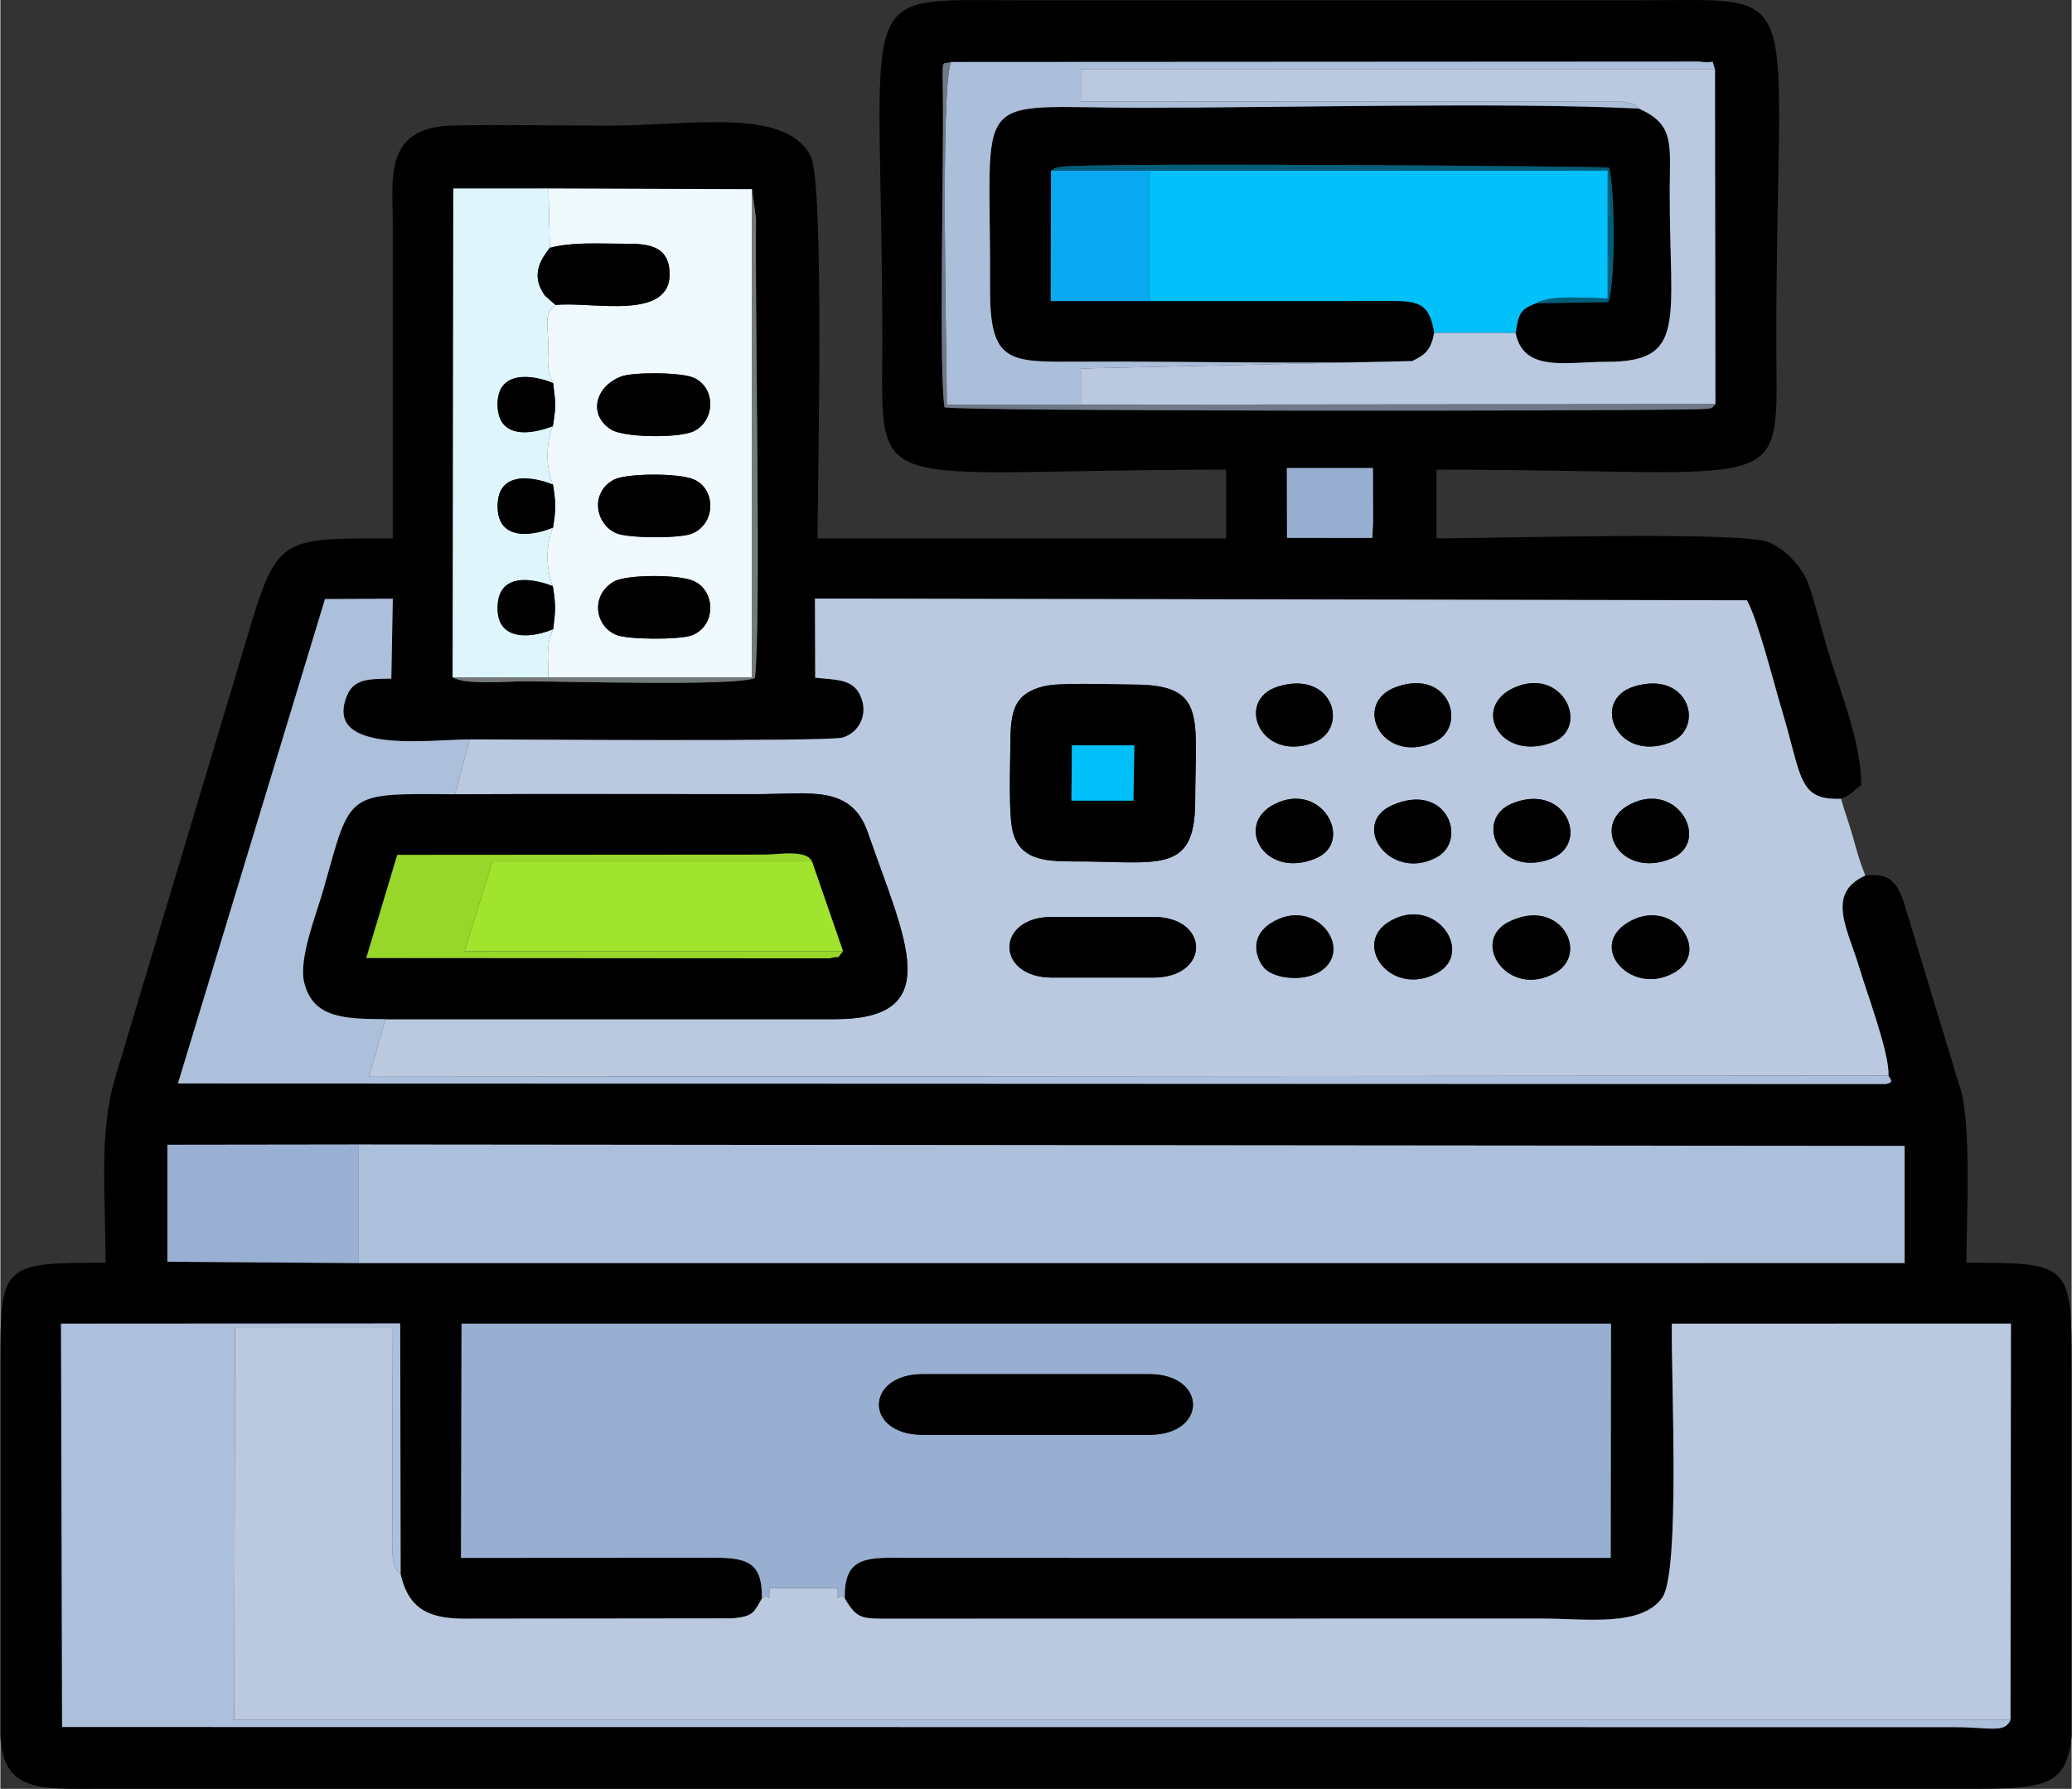 <?xml version="1.0" encoding="UTF-8"?>
<!DOCTYPE svg PUBLIC "-//W3C//DTD SVG 1.1//EN" "http://www.w3.org/Graphics/SVG/1.1/DTD/svg11.dtd">
<!-- Creator: CorelDRAW -->
<svg xmlns="http://www.w3.org/2000/svg" xml:space="preserve" width="1600px" height="1381px" version="1.1" shape-rendering="geometricPrecision" text-rendering="geometricPrecision" image-rendering="optimizeQuality" fill-rule="evenodd" clip-rule="evenodd"
viewBox="0 0 404.39 349.16"
 xmlns:xlink="http://www.w3.org/1999/xlink"
 xmlns:xodm="http://www.corel.com/coreldraw/odm/2003">
 <rect x="0" y="0" width="404.39" height="349.16" fill="#333333" stroke="none"/>
 <g id="Слой_x0020_1">
  <g id="_1929641659952">
   <path fill="black" d="M164.88 312.02c2.48,4.16 3.29,3.94 9.64,3.92l126.4 -0.02c8.7,0 19.38,1.7 23.53,-4.06 3.6,-4.99 1.68,-43.97 1.89,-53.49l66.2 -0.01 -0.09 77.36c-1.13,2.63 -3.97,1.41 -10.97,1.4l-369.43 -0.03 -0.21 -78.72 66.23 -0.04 0.08 48.95c1.42,6.15 4.73,8.54 11.85,8.66l52.95 -0.06c4.2,-0.39 4.15,-1.23 5.72,-3.86 0.13,-7.15 -2.88,-7.99 -9.63,-7.97l-49.11 0.03 0.11 -45.71 224.42 0 -0.06 45.71 -137.48 -0.01c-7.36,-0.04 -12.33,-0.52 -12.04,7.95zm239.51 -4.73l0 31.61c-1,9.68 -5.11,10.25 -19.75,10.25l-365.68 0c-11.05,0 -18.41,0.68 -18.96,-10.24l0 -72.69c0,-19.49 0.28,-19.75 20.54,-19.75 0,-13.46 -1.32,-25.48 1.86,-36.05l25.49 -85.08c6.15,-20.85 6.51,-20.25 28.72,-20.25 0,-20.53 0.01,-41.07 0,-61.6 0,-8.69 -1.81,-18.71 11.81,-18.99 9.9,-0.21 20.12,0.03 30.05,0.03 16.42,0 34.92,-3.7 39.77,6.05 2.69,5.41 1.3,65.27 1.3,74.51l79.77 0 0 -13.42c-70.83,0 -67.13,6.25 -67.13,-25.28 0,-69.98 -6.53,-66.34 26.06,-66.34 40.81,0 81.62,0 122.43,0 32.66,0 26.06,-4.24 26.06,66.34 0,31.42 4.31,25.28 -66.35,25.28l0 13.42c10.51,0 59.53,-1.45 64.83,0.73 3.33,1.38 6.77,4.97 7.97,8.62 1.3,3.96 2.48,8.83 3.72,12.87 2.44,7.98 6.42,17.78 6.42,25.96 -2.04,1.37 -1.33,1.5 -3.95,2.64 -8.47,0.34 -7.62,-4.32 -11.51,-17.17 -1.57,-5.2 -4.67,-17.61 -6.86,-21.57l-181.96 -0.34 0.05 15.45c3.8,0.43 7.2,0.15 8.72,3.32 1.86,3.85 -0.24,7.41 -3.32,8.35 -2.79,0.86 -66.77,0.36 -72.86,0.37 -7.39,-0.02 -28.79,3.1 -23.93,-8.6 1.35,-3.24 4.28,-3.2 8.63,-3.26l0.29 -15.6 -13.24 0.07 -28.71 94.55 333.38 0.12c1.6,-0.3 1.16,-0.69 0.58,-1.65 0.24,-4.28 -4.18,-15.99 -5.61,-20.82 -2.26,-7.67 -6.76,-14.7 1.09,-18.23 4.68,-0.59 6.09,1.3 7.44,4.94l8.25 27.29c1.06,3.15 1.66,5.76 2.78,9.07 2.31,6.83 1.27,26.16 1.27,34.27 20.34,0 20.54,0.19 20.54,20.54l0 0.63 0 0.63 0 0.62 0 0.63 0 0.63 0 0.63 0 0.63 0 0.63 0 0.63 0 0.63 0 0.63 0 0.63 0 0.63 0 0.63 0 0.63 0 0.63 0 0.63 0 0.63 0 0.62 0 0.63 0 0.63 0 0.63 0 0.63 0 0.63 0 0.63 0 0.63 0 0.63 0 0.63 0 0.63 0 0.63 0 0.63 0 0.63 0 0.63 0 0.63 0 0.62 0 0.63 0 0.63 0 0.63 0 0.63 0 0.63 0 0.63 0 0.63 0 0.63 0 0.63 0 0.63 0 0.63 0 0.63 0 0.63 0 0.63 0 0.63 0 0.62 0 0.63 0 0.63 0 0.63 0 0.63 0 0.63 0 0.63 0 0.63 0 0.63 0 0.63 0 0.63 0 0.63 0 0.63 0 0.63zm-334.52 -83.9l301.91 0.28 0 22.86 -301.91 0.01 -37.26 -0.26 0 -22.84 37.26 -0.05zm37.14 -186.6l39.74 0.14 0.78 5.76c-0.2,20.91 1.02,78.82 -0.21,89.67 -4.3,1.61 -35.69,0.64 -44.64,0.63 -4.38,0 -11.73,0.75 -14.38,-0.78l0.13 -95.41 18.58 -0.01zm144.16 54.56l16.82 0 0.03 10.59 -0.16 3.06 -16.66 -0.02 -0.03 -13.63zm-65.57 -79.25l146.15 -0.08c3.66,0.56 2,-0.98 3.01,1.45l0.08 65.41c-0.82,0.75 -0.04,0.92 -3.85,1 -20.38,0.42 -141.21,0.42 -146.65,-0.37 -1.13,-6.69 -0.17,-47.3 -0.32,-60.51 -0.1,-8.18 -0.34,-6.26 1.58,-6.9z"/>
   <path fill="#BAC9E0" d="M317.69 180.1c8.6,-5.29 16.35,5.35 9.35,9.59 -8.32,5.06 -17.31,-4.7 -9.35,-9.59zm-69.5 0c8.6,-5.3 16.36,5.36 9.35,9.6 -3.1,1.88 -8.57,1.4 -10.62,-0.61 -1.55,-1.52 -3.43,-6.09 1.27,-8.99zm-42.84 10.71c-11.11,0 -11.1,-11.84 -0.05,-11.84l19.8 0c11.11,0 11.14,11.84 0,11.84l-19.75 0zm89.18 -10.89c9.95,-4.94 15.82,6.14 9.03,9.97 -9.19,5.2 -16.78,-6.13 -9.03,-9.97zm-23.15 -0.16c8.9,-5.04 16.32,6.11 9.23,10.09 -9.05,5.09 -17.02,-5.69 -9.23,-10.09zm46.86 -22.79c9.31,-4.71 15.74,7.4 8.04,10.59 -10,4.13 -15.95,-6.59 -8.04,-10.59zm-69.5 0c9.33,-4.72 15.74,7.42 8.04,10.59 -10.03,4.13 -15.92,-6.61 -8.04,-10.59zm46.39 -0.13c10.47,-4.29 15.39,7.88 7.55,10.81 -10.14,3.78 -15.05,-7.74 -7.55,-10.81zm-23.26 0.27c10.6,-4.54 14.73,7.01 8.44,10.28 -9.13,4.75 -16.98,-6.62 -8.44,-10.28zm-68.21 -23.15c3.13,-0.81 13.47,-0.34 17.52,-0.34 14.35,0 12.14,6.14 12.09,22.83 -0.03,14.47 -7.35,11.63 -24,11.69 -5.9,0.02 -10.17,-0.62 -11.57,-5.64 -0.92,-3.29 -0.52,-13.17 -0.51,-17.14 0.01,-6.73 0.75,-9.91 6.47,-11.4zm115.34 0.03c10.8,-3.3 13.98,8.36 6.8,11 -10.35,3.81 -15.37,-8.39 -6.8,-11zm-69.5 0c10.81,-3.3 13.98,8.38 6.8,11.01 -10.36,3.79 -15.36,-8.4 -6.8,-11.01zm46.13 0.2c9.56,-4.18 14.92,7.98 7.24,10.76 -10.19,3.7 -15.78,-7.02 -7.24,-10.76zm-23.08 -0.11c10.52,-3.73 13.94,7.9 7.35,10.8 -10.27,4.52 -16.12,-7.69 -7.35,-10.8zm-180.92 10.24l-2.88 10.71c19.65,-0.09 39.3,-0.01 58.95,-0.02 10.22,0 18.38,-1.93 21.64,7.43 7.29,21 15.61,36.59 -6.62,36.49l-87.54 0 -3.22 11.24 296.67 -0.22c0.24,-4.28 -4.18,-15.99 -5.61,-20.82 -2.26,-7.67 -6.76,-14.7 1.09,-18.23 -0.97,-2.38 -1.66,-4.73 -2.37,-7.36 -0.77,-2.8 -1.63,-4.96 -2.37,-7.63 -8.47,0.34 -7.62,-4.32 -11.51,-17.17 -1.57,-5.2 -4.67,-17.61 -6.86,-21.57l-181.96 -0.34 0.05 15.45c3.8,0.43 7.2,0.15 8.72,3.32 1.86,3.85 -0.24,7.41 -3.32,8.35 -2.79,0.86 -66.77,0.36 -72.86,0.37z"/>
   <path fill="#BAC9E0" d="M164.88 312.02c-1.66,-1.87 -1.37,2.27 -1.39,-2.07l-13.33 0c-0.1,4.29 0.14,0.24 -1.49,2.07 -1.57,2.63 -1.52,3.47 -5.72,3.86l-52.95 0.06c-7.12,-0.12 -10.43,-2.51 -11.85,-8.66 -1.35,-1.16 -1.56,-2.17 -1.65,-5.51l0.11 -42.7 -30.8 0 -0.15 76.65 346.79 0 0.09 -77.36 -66.2 0.01c-0.21,9.52 1.71,48.5 -1.89,53.49 -4.15,5.76 -14.83,4.06 -23.53,4.06l-126.4 0.02c-6.35,0.02 -7.16,0.24 -9.64,-3.92z"/>
   <path fill="#98AFD1" d="M180.08 280.06c-11.47,0 -11.32,-11.84 0,-11.84l44.23 0c11.3,0 11.45,11.84 0,11.84l-44.23 0zm-31.41 31.96c1.63,-1.83 1.39,2.22 1.49,-2.07l13.33 0c0.02,4.34 -0.27,0.2 1.39,2.07 -0.29,-8.47 4.68,-7.99 12.04,-7.95l137.48 0.01 0.06 -45.71 -224.42 0 -0.11 45.71 49.11 -0.03c6.75,-0.02 9.76,0.82 9.63,7.97z"/>
   <polygon fill="#ACBFDB" points="69.87,246.54 371.78,246.53 371.78,223.67 69.87,223.39 "/>
   <path fill="black" d="M275.64 70.48c2.63,-1.28 3.63,-2.16 4.3,-5.51 -0.96,-6.21 -3.37,-6.26 -9.79,-6.24 -5.01,0.03 -10.02,0.03 -15.04,0.03 -10.27,0 -20.53,0 -30.8,0l-19.24 0 0.06 -25.44c0.68,-0.38 0.47,-0.49 1.82,-0.74 4.68,-0.89 105,-0.14 107.1,0.14 1.18,3.93 1.31,22.57 -0.14,26.24l-14.13 0.24c-3.03,1.21 -3.35,1.92 -3.95,5.78 1.56,7.8 9.96,5.63 17.74,5.64 15.85,0.03 12.31,-7.88 12.35,-33.45 0.02,-8.99 1.03,-12.87 -6.05,-15.98 -25.98,-1.27 -68.23,-0.16 -97.14,-0.16 -34.02,0 -29.31,-4.37 -29.5,35.1 -0.08,14.89 3.64,14.53 17.65,14.46 21.42,-0.12 43.43,0.55 64.76,-0.11z"/>
   <path fill="#ACBFDB" d="M392.45 335.72l-346.79 0 0.15 -76.65 30.8 0 -0.11 42.7c0.09,3.34 0.3,4.35 1.65,5.51l-0.08 -48.95 -66.23 0.04 0.21 78.72 369.43 0.03c7,0.01 9.84,1.23 10.97,-1.4z"/>
   <path fill="black" d="M158.51 168.28l6.01 17.38c-1.58,1.86 0.01,0.72 -2.62,1.39l-90.46 -0.06 6.05 -20.13 71.79 -0.05c2.74,-0.02 8.29,-1.08 9.23,1.47zm-83.33 30.65l87.54 0c22.23,0.1 13.91,-15.49 6.62,-36.49 -3.26,-9.36 -11.42,-7.43 -21.64,-7.43 -19.65,0.01 -39.3,-0.07 -58.95,0.02 -21.66,-0.14 -20.21,-0.7 -25.69,18.63 -1.35,4.75 -4.88,13.47 -3.74,18.12 1.72,6.96 7.86,7.11 15.86,7.15z"/>
   <path fill="#F0F9FE" d="M119.85 113.48c2.4,-1.35 12.62,-1.4 15.53,-0.07 4.38,2.01 4.33,8.81 -0.36,10.59 -2.35,0.9 -12.53,0.88 -14.83,-0.1 -4.21,-1.79 -4.95,-7.84 -0.34,-10.42zm-0.13 -19.82c2.38,-1.32 12.8,-1.38 15.72,-0.06 4.4,1.98 4.2,8.77 -0.5,10.59 -2.38,0.92 -12.35,0.89 -14.68,-0.11 -4.05,-1.73 -5.21,-7.84 -0.54,-10.42zm1.57 -20.2c2.37,-0.86 11.88,-0.83 14.24,0.34 4.5,2.22 3.86,9.03 -0.72,10.59 -3.22,1.1 -13.11,1.02 -15.61,-0.57 -4.49,-2.84 -3.07,-8.47 2.09,-10.36zm-14.01 -25.09c4.47,-1.17 9.46,-0.79 14.39,-0.8 4.37,-0.01 8.66,0.15 8.98,5.41 0.6,9.9 -15.32,5.77 -22.25,6.55 -2.35,1.57 -1.45,4.15 -1.43,7.65 0.02,3.38 -0.45,4.61 0.95,7.6 0.47,3.97 0.61,4.27 -0.05,8.39 -1.37,3.3 -1.41,8.14 0.02,11.42 0.57,3.54 0.58,4.83 0.01,8.39 -1.46,3.28 -1.38,8.12 -0.04,11.43 0.61,3.8 0.53,4.66 0.07,8.39 -1.48,3.08 -0.92,5.87 -0.92,9.44l39.74 0 0 -95.31 -39.74 -0.14 0.27 11.58z"/>
   <path fill="#ACBFDB" d="M368.63 209.95l-296.67 0.22 3.22 -11.24c-8,-0.04 -14.14,-0.19 -15.86,-7.15 -1.14,-4.65 2.39,-13.37 3.74,-18.12 5.48,-19.33 4.03,-18.77 25.69,-18.63l2.88 -10.71c-7.39,-0.02 -28.79,3.1 -23.93,-8.6 1.35,-3.24 4.28,-3.2 8.63,-3.26l0.29 -15.6 -13.24 0.07 -28.71 94.55 333.38 0.12c1.6,-0.3 1.16,-0.69 0.58,-1.65z"/>
   <path fill="#01C0FA" d="M224.31 58.76c10.27,0 20.53,0 30.8,0 5.02,0 10.03,0 15.04,-0.03 6.42,-0.02 8.83,0.03 9.79,6.24l15.89 0.01c0.6,-3.86 0.92,-4.57 3.95,-5.78 3.18,-1.75 10.37,-0.95 14.04,-0.95l0 -24.99 -89.51 0.03 0 25.47z"/>
   <path fill="#BAC9E0" d="M319.87 21.19c7.08,3.11 6.07,6.99 6.05,15.98 -0.04,25.57 3.5,33.48 -12.35,33.45 -7.78,-0.01 -16.18,2.16 -17.74,-5.64l-15.89 -0.01c-0.67,3.35 -1.67,4.23 -4.3,5.51l-64.69 1.44 0 7.07 123.89 -0.11 -0.08 -65.41 -123.81 0 0 6.33 105.82 0.06c3.75,0.78 1.6,0.23 3.1,1.33z"/>
   <path fill="#DEF5FC" d="M88.3 132.21l18.71 0.03c0,-3.57 -0.56,-6.36 0.92,-9.44 -3.97,1.69 -10.98,2.6 -10.86,-4.26 0.12,-6.92 6.94,-5.64 10.79,-4.13 -1.34,-3.31 -1.42,-8.15 0.04,-11.43 -3.89,1.6 -10.84,2.78 -10.82,-4.2 0.01,-6.96 6.93,-5.76 10.81,-4.19 -1.43,-3.28 -1.39,-8.12 -0.02,-11.42 -3.87,1.53 -10.72,2.78 -10.8,-4.16 -0.08,-6.84 6.89,-5.9 10.85,-4.23 -1.4,-2.99 -0.93,-4.22 -0.95,-7.6 -0.02,-3.5 -0.92,-6.08 1.43,-7.65l-1.45 -1.27c-0.65,-0.68 -0.42,-0.12 -1.15,-1.37 -2.14,-3.66 -0.02,-6.58 1.48,-8.52l-0.27 -11.58 -18.58 0.01 -0.13 95.41z"/>
   <path fill="#ABBEDA" d="M210.95 78.99l0 -7.07 64.69 -1.44c-21.33,0.66 -43.34,-0.01 -64.76,0.11 -14.01,0.07 -17.73,0.43 -17.65,-14.46 0.19,-39.47 -4.52,-35.1 29.5,-35.1 28.91,0 71.16,-1.11 97.14,0.16 -1.5,-1.1 0.65,-0.55 -3.1,-1.33l-105.82 -0.06 0 -6.33 123.81 0c-1.01,-2.43 0.65,-0.89 -3.01,-1.45l-146.15 0.08c-2.12,5.15 -0.82,56.97 -0.82,66.89l26.17 0z"/>
   <polygon fill="#A1E42E" points="164.52,185.66 158.51,168.28 96.03,168.28 90.64,185.67 91.62,185.66 "/>
   <path fill="black" d="M209.2 145.48l12.19 0 -0.18 10.8 -12.1 0 0.09 -10.8zm-5.54 -11.52c-5.72,1.49 -6.46,4.67 -6.47,11.4 -0.01,3.97 -0.41,13.85 0.51,17.14 1.4,5.02 5.67,5.66 11.57,5.64 16.65,-0.06 23.97,2.78 24,-11.69 0.05,-16.69 2.26,-22.83 -12.09,-22.83 -4.05,0 -14.39,-0.47 -17.52,0.34z"/>
   <polygon fill="#99B0D3" points="69.87,246.54 69.87,223.39 32.61,223.44 32.61,246.28 "/>
   <path fill="black" d="M180.08 280.06l44.23 0c11.45,0 11.3,-11.84 0,-11.84l-44.23 0c-11.32,0 -11.47,11.84 0,11.84z"/>
   <path fill="#97D729" d="M164.52 185.66l-72.9 0 -0.98 0.01 5.39 -17.39 62.48 0c-0.94,-2.55 -6.49,-1.49 -9.23,-1.47l-71.79 0.05 -6.05 20.13 90.46 0.06c2.63,-0.67 1.04,0.47 2.62,-1.39z"/>
   <polygon fill="#08A9F1" points="224.31,58.76 224.31,33.29 205.13,33.32 205.07,58.76 "/>
   <path fill="black" d="M205.35 190.81l19.75 0c11.14,0 11.11,-11.84 0,-11.84l-19.8 0c-11.05,0 -11.06,11.84 0.05,11.84z"/>
   <path fill="black" d="M107.28 48.37c-1.5,1.94 -3.62,4.86 -1.48,8.52 0.73,1.25 0.5,0.69 1.15,1.37l1.45 1.27c6.93,-0.78 22.85,3.35 22.25,-6.55 -0.32,-5.26 -4.61,-5.42 -8.98,-5.41 -4.93,0.01 -9.92,-0.37 -14.39,0.8z"/>
   <path fill="black" d="M121.29 73.46c-5.16,1.89 -6.58,7.52 -2.09,10.36 2.5,1.59 12.39,1.67 15.61,0.57 4.58,-1.56 5.22,-8.37 0.72,-10.59 -2.36,-1.17 -11.87,-1.2 -14.24,-0.34z"/>
   <path fill="black" d="M119.72 93.66c-4.67,2.58 -3.51,8.69 0.54,10.42 2.33,1 12.3,1.03 14.68,0.11 4.7,-1.82 4.9,-8.61 0.5,-10.59 -2.92,-1.32 -13.34,-1.26 -15.72,0.06z"/>
   <path fill="black" d="M119.85 113.48c-4.61,2.58 -3.87,8.63 0.34,10.42 2.3,0.98 12.48,1 14.83,0.1 4.69,-1.78 4.74,-8.58 0.36,-10.59 -2.91,-1.33 -13.13,-1.28 -15.53,0.07z"/>
   <polygon fill="#98AFD1" points="251.2,104.98 267.86,105 268.02,101.94 267.99,91.35 251.17,91.35 "/>
   <path fill="#707988" d="M334.84 78.88l-123.89 0.11 -26.17 0c0,-9.92 -1.3,-61.74 0.82,-66.89 -1.92,0.64 -1.68,-1.28 -1.58,6.9 0.15,13.21 -0.81,53.82 0.32,60.51 5.44,0.79 126.27,0.79 146.65,0.37 3.81,-0.08 3.03,-0.25 3.85,-1z"/>
   <path fill="black" d="M271.38 179.76c-7.79,4.4 0.18,15.18 9.23,10.09 7.09,-3.98 -0.33,-15.13 -9.23,-10.09z"/>
   <path fill="black" d="M248.74 156.97c-7.88,3.98 -1.99,14.72 8.04,10.59 7.7,-3.17 1.29,-15.31 -8.04,-10.59z"/>
   <path fill="black" d="M318.24 156.97c-7.91,4 -1.96,14.72 8.04,10.59 7.7,-3.19 1.27,-15.3 -8.04,-10.59z"/>
   <path fill="black" d="M294.53 179.92c-7.75,3.84 -0.16,15.17 9.03,9.97 6.79,-3.83 0.92,-14.91 -9.03,-9.97z"/>
   <path fill="black" d="M272.55 134.08c-8.77,3.11 -2.92,15.32 7.35,10.8 6.59,-2.9 3.17,-14.53 -7.35,-10.8z"/>
   <path fill="black" d="M295.13 156.84c-7.5,3.07 -2.59,14.59 7.55,10.81 7.84,-2.93 2.92,-15.1 -7.55,-10.81z"/>
   <path fill="black" d="M271.87 157.11c-8.54,3.66 -0.69,15.03 8.44,10.28 6.29,-3.27 2.16,-14.82 -8.44,-10.28z"/>
   <path fill="black" d="M295.63 134.19c-8.54,3.74 -2.95,14.46 7.24,10.76 7.68,-2.78 2.32,-14.94 -7.24,-10.76z"/>
   <path fill="black" d="M319 133.99c-8.57,2.61 -3.55,14.81 6.8,11 7.18,-2.64 4,-14.3 -6.8,-11z"/>
   <path fill="black" d="M249.5 133.99c-8.56,2.61 -3.56,14.8 6.8,11.01 7.18,-2.63 4.01,-14.31 -6.8,-11.01z"/>
   <path fill="black" d="M317.69 180.1c-7.96,4.89 1.03,14.65 9.35,9.59 7,-4.24 -0.75,-14.88 -9.35,-9.59z"/>
   <path fill="black" d="M248.19 180.1c-4.7,2.9 -2.82,7.47 -1.27,8.99 2.05,2.01 7.52,2.49 10.62,0.61 7.01,-4.24 -0.75,-14.9 -9.35,-9.6z"/>
   <path fill="#005E7B" d="M224.31 33.29l89.51 -0.03 0 24.99c-3.67,0 -10.86,-0.8 -14.04,0.95l14.13 -0.24c1.45,-3.67 1.32,-22.31 0.14,-26.24 -2.1,-0.28 -102.42,-1.03 -107.1,-0.14 -1.35,0.25 -1.14,0.36 -1.82,0.74l19.18 -0.03z"/>
   <path fill="#747A7B" d="M107.01 132.24l-18.71 -0.03c2.65,1.53 10,0.78 14.38,0.78 8.95,0.01 40.34,0.98 44.64,-0.63 1.23,-10.85 0.01,-68.76 0.21,-89.67l-0.78 -5.76 0 95.31 -39.74 0z"/>
   <polygon fill="#01C0FA" points="209.11,156.28 221.21,156.28 221.39,145.48 209.2,145.48 "/>
   <path fill="black" d="M107.9 102.98c0.57,-3.56 0.56,-4.85 -0.01,-8.39 -3.88,-1.57 -10.8,-2.77 -10.81,4.19 -0.02,6.98 6.93,5.8 10.82,4.2z"/>
   <path fill="black" d="M107.87 83.17c0.66,-4.12 0.52,-4.42 0.05,-8.39 -3.96,-1.67 -10.93,-2.61 -10.85,4.23 0.08,6.94 6.93,5.69 10.8,4.16z"/>
   <path fill="black" d="M107.93 122.8c0.46,-3.73 0.54,-4.59 -0.07,-8.39 -3.85,-1.51 -10.67,-2.79 -10.79,4.13 -0.12,6.86 6.89,5.95 10.86,4.26z"/>
  </g>
 </g>
</svg>
